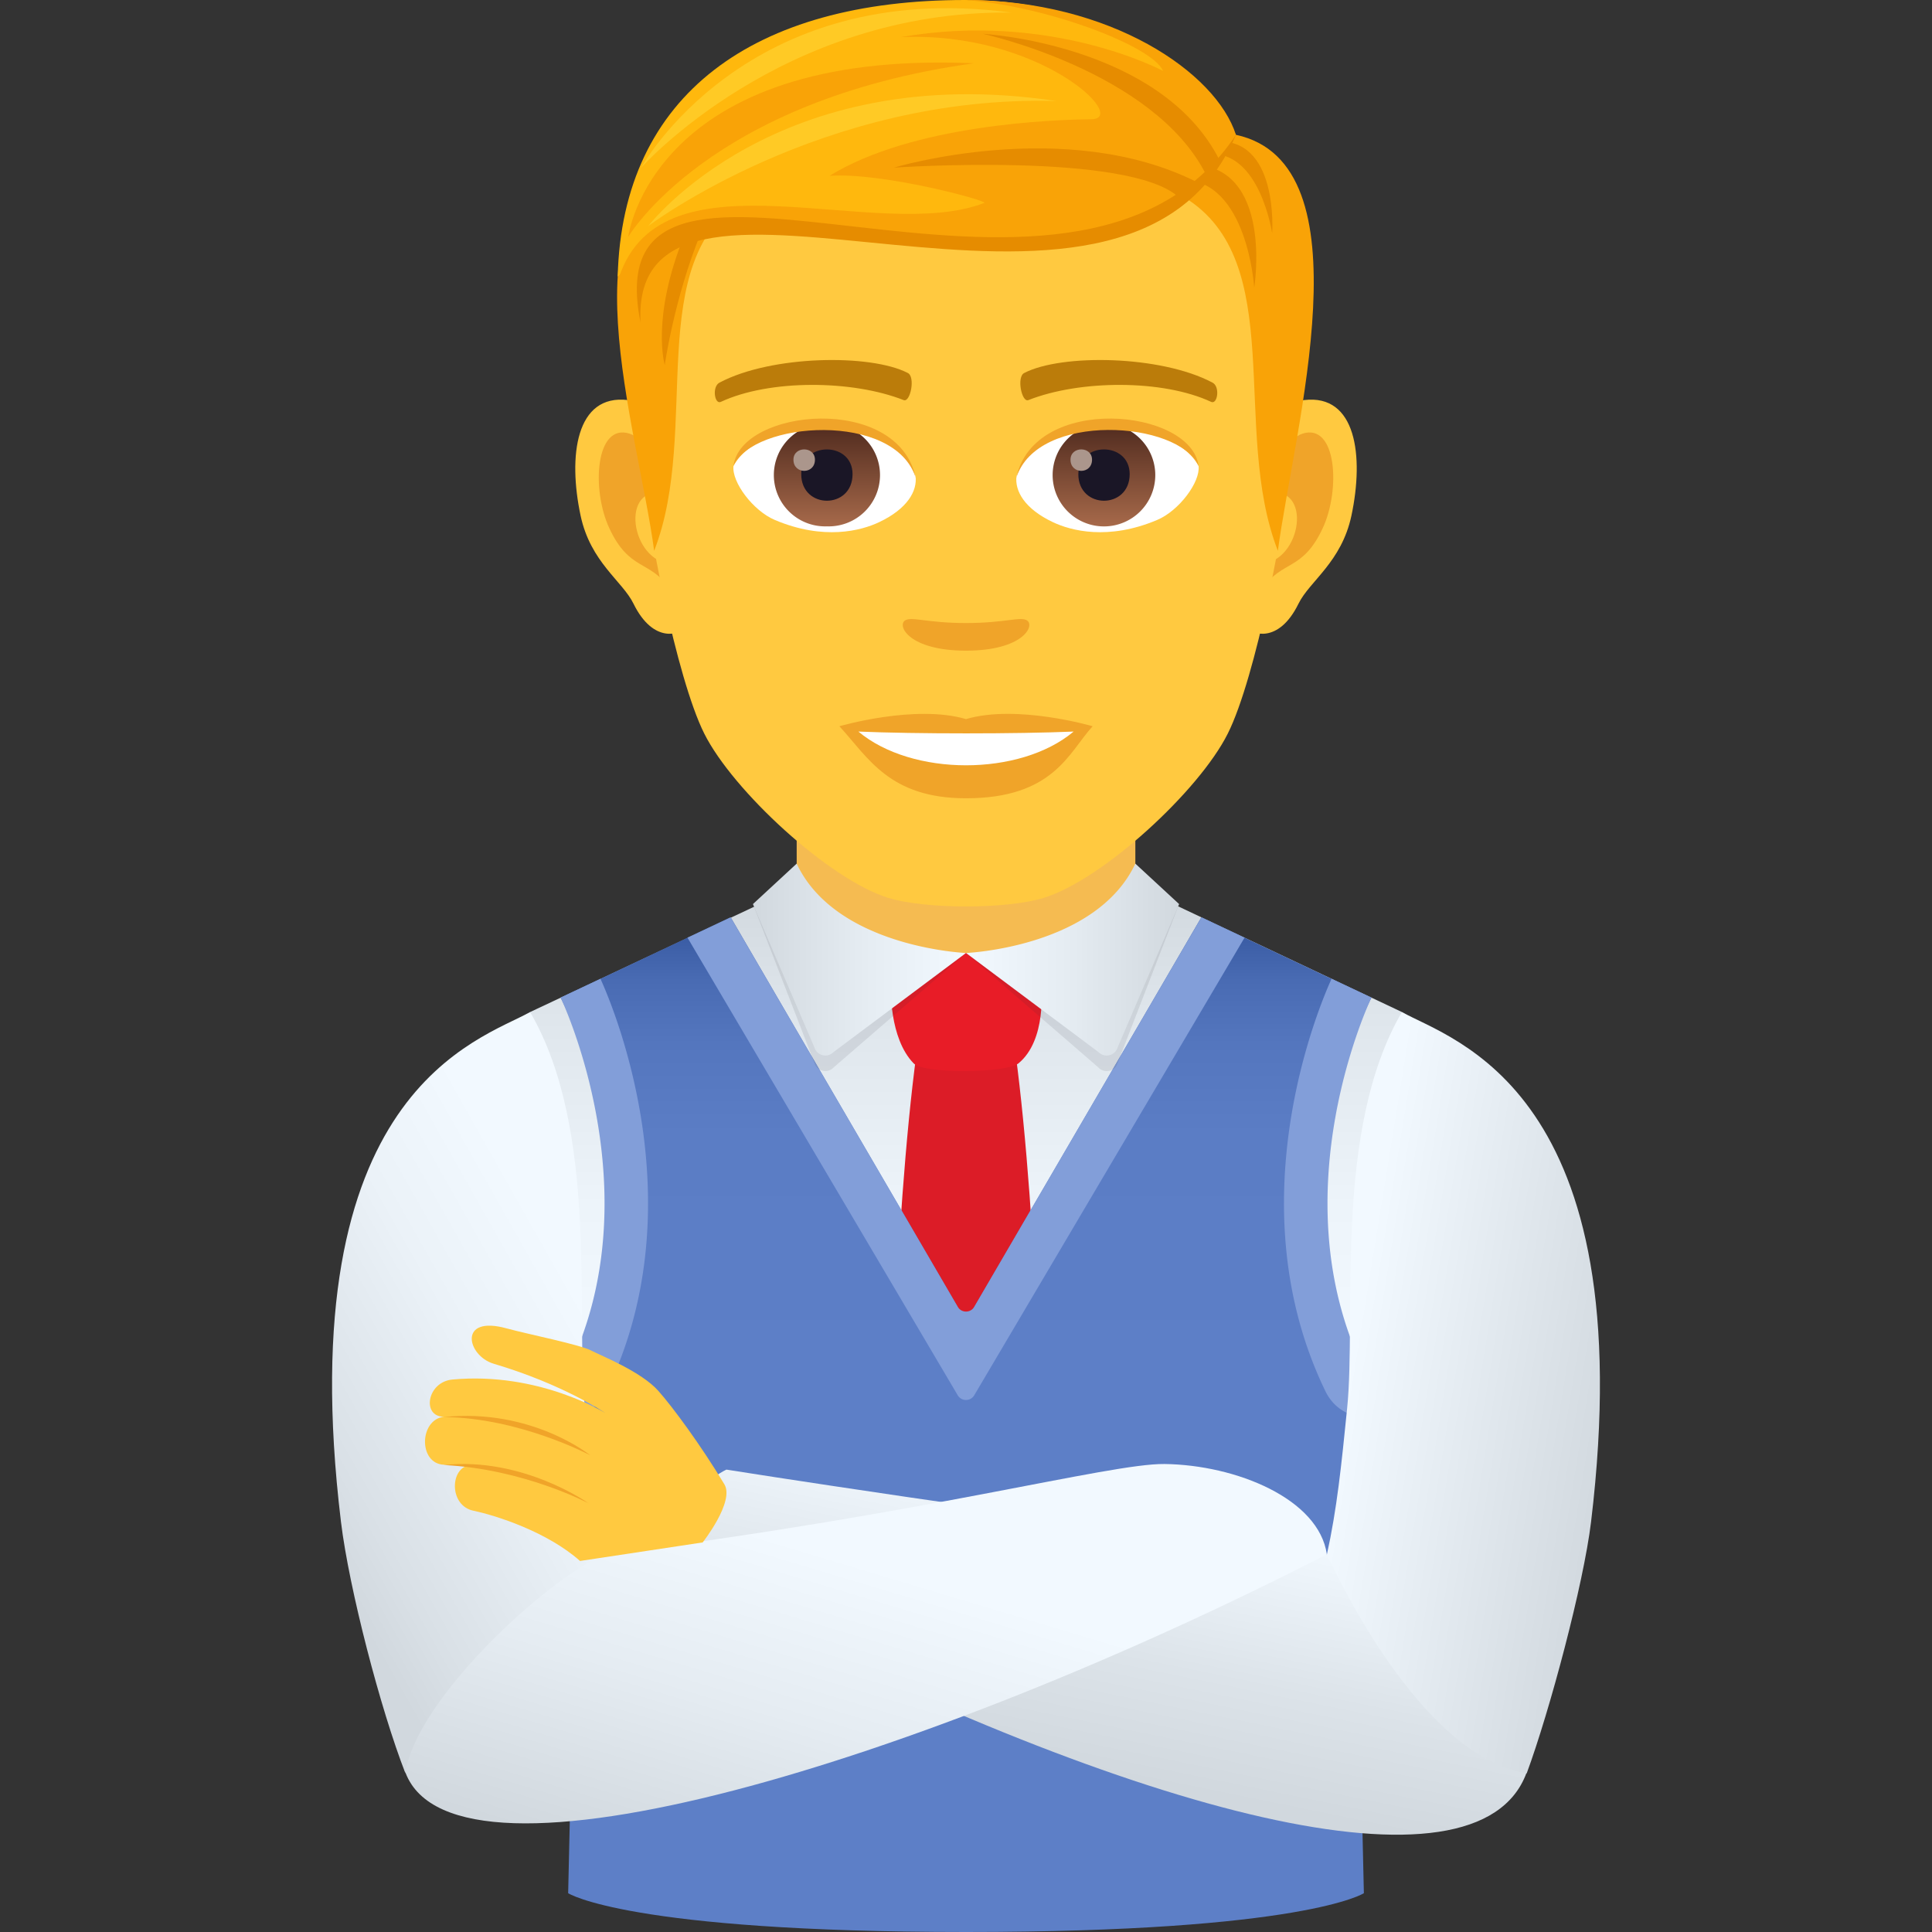 <svg xmlns="http://www.w3.org/2000/svg" xml:space="preserve" style="enable-background:new 0 0 64 64" viewBox="0 0 64 64"><rect x="0" y="0" width="64" height="64" fill="#333333" stroke="none"/><linearGradient id="a" x1="32.001" x2="32.001" y1="45.358" y2="29.332" gradientUnits="userSpaceOnUse"><stop offset="0" style="stop-color:#f2f9ff"/><stop offset=".338" style="stop-color:#edf4fa"/><stop offset=".725" style="stop-color:#dfe6ec"/><stop offset="1" style="stop-color:#d1d8de"/></linearGradient><path d="m37.563 29.332-11.125.02-8.877 4.173 1.262 11.834h26.356l1.262-11.834z" style="fill:url(#a)"/><path d="M33.64 34.893c-.098-.74-3.181-.74-3.28 0-.365 2.725-.614 6.372-.785 10.262h4.85c-.17-3.89-.42-7.537-.784-10.262z" style="fill:#dc1c27"/><linearGradient id="b" x1="32.001" x2="32.001" y1="50.655" y2="30.707" gradientUnits="userSpaceOnUse"><stop offset=".244" style="stop-color:#5d7fc7"/><stop offset=".657" style="stop-color:#5b7dc5"/><stop offset=".806" style="stop-color:#5476be"/><stop offset=".911" style="stop-color:#496bb3"/><stop offset=".997" style="stop-color:#385aa2"/><stop offset="1" style="stop-color:#3759a1"/></linearGradient><path d="m45.43 33.047-5.633-2.66L32 43.762l-7.796-13.375-5.634 2.66s3.408 6.447.645 12.312l-.394 17.356S20.788 64 32.002 64c11.212 0 13.178-1.285 13.178-1.285l-.394-17.357c-2.763-5.864.645-12.31.645-12.31z" style="fill:url(#b)"/><path d="m45.43 33.047-1.32-.623c-.41.897-3.207 7.476-.2 13.67.258.53.755.833 1.269.833V45.36c-2.848-5.865.251-12.312.251-12.312zM20.09 46.094c3.008-6.193.212-12.77-.199-13.67l-1.32.623s3.1 6.447.251 12.311v1.57c.514-.001 1.011-.304 1.269-.834zm21.137-15.032-1.43-.675L32.28 43.28a.318.318 0 0 1-.56 0l-7.516-12.894-1.43.675L31.72 46.21a.318.318 0 0 0 .559 0l8.947-15.147z" style="fill:#829ed9"/><path d="M26.392 30.18 32 33.27l5.61-3.088v-5.135H26.39z" style="fill:#f5bb51"/><path d="M33.737 35.226c-.392.323-3.125.358-3.471 0-.821-.845-.753-2.521-.753-2.521s2.17-1.137 2.488-1.137c.32 0 2.49 1.137 2.49 1.137s.19 1.747-.754 2.521z" style="fill:#e81c27"/><path d="m37.61 28.805 1.45 1.143-2.03 5.248a.38.38 0 0 1-.656.154l-4.373-3.782s4.01.637 5.609-2.763z" style="opacity:.1;fill:#302c3b"/><linearGradient id="c" x1="32" x2="39.06" y1="31.788" y2="31.788" gradientUnits="userSpaceOnUse"><stop offset="0" style="stop-color:#f2f9ff"/><stop offset=".478" style="stop-color:#e5ecf2"/><stop offset="1" style="stop-color:#d1d8de"/></linearGradient><path d="m37.61 28.609 1.45 1.34-2.034 4.742a.38.38 0 0 1-.638.16L32 31.569s4.301-.176 5.61-2.96z" style="fill:url(#c)"/><path d="m26.391 28.805-1.449 1.143 2.03 5.248a.38.38 0 0 0 .654.154l4.375-3.782s-4.012.637-5.61-2.763z" style="opacity:.1;fill:#302c3b"/><linearGradient id="d" x1="24.942" x2="32" y1="31.788" y2="31.788" gradientUnits="userSpaceOnUse"><stop offset="0" style="stop-color:#d1d8de"/><stop offset=".522" style="stop-color:#e5ecf2"/><stop offset="1" style="stop-color:#f2f9ff"/></linearGradient><path d="m26.391 28.609-1.449 1.34 2.033 4.742a.38.38 0 0 0 .637.16L32 31.569s-4.3-.176-5.609-2.96z" style="fill:url(#d)"/><linearGradient id="e" x1="35.875" x2="37.806" y1="58.599" y2="49.115" gradientUnits="userSpaceOnUse"><stop offset="0" style="stop-color:#d1d8de"/><stop offset=".396" style="stop-color:#dce3e9"/><stop offset=".935" style="stop-color:#f2f9ff"/></linearGradient><path d="M50.565 58.735c-1.618 4.359-12.899 1.379-26.326-5.51-3.024-3.314-.174-4.542-.174-4.542s9.362 1.49 19.89 2.806c0 0 5.179 3.626 6.61 7.246z" style="fill:url(#e)"/><linearGradient id="f" x1="53.73" x2="44.71" y1="46.982" y2="45.519" gradientUnits="userSpaceOnUse"><stop offset="0" style="stop-color:#d1d8de"/><stop offset="1" style="stop-color:#f2f9ff"/></linearGradient><path d="M46.44 33.525c-2.285 3.92-1.498 10.015-1.816 13.145-.19 1.88-.335 3.314-.67 4.83 1.225 2.577 3.714 6.772 6.62 7.245.763-2.07 1.883-6.264 2.132-8.332 1.722-14.307-4.615-15.958-6.265-16.888z" style="fill:url(#f)"/><linearGradient id="g" x1="26.075" x2="29.432" y1="63.219" y2="52.044" gradientUnits="userSpaceOnUse"><stop offset="0" style="stop-color:#d1d8de"/><stop offset=".522" style="stop-color:#e5ecf2"/><stop offset="1" style="stop-color:#f2f9ff"/></linearGradient><path d="M13.437 58.735c1.681 4.327 17.1-.367 30.517-7.246-.268-1.84-3.004-2.961-5.377-2.992-1.828-.021-8.012 1.675-18.53 2.992-2.745-.236-7.428 5.155-6.61 7.246z" style="fill:url(#g)"/><linearGradient id="h" x1="9.513" x2="19.697" y1="49.464" y2="43.72" gradientUnits="userSpaceOnUse"><stop offset="0" style="stop-color:#d1d8de"/><stop offset=".165" style="stop-color:#d9e0e6"/><stop offset=".654" style="stop-color:#ebf2f8"/><stop offset="1" style="stop-color:#f2f9ff"/></linearGradient><path d="M19.377 46.67c-.317-3.13.47-9.225-1.817-13.145-1.65.93-7.992 2.582-6.265 16.888.268 2.215 1.315 6.23 2.132 8.322.34-2.394 4.62-6.399 6.61-7.246-.325-1.505-.469-2.93-.66-4.819z" style="fill:url(#h)"/><path d="M21.808 46.074c-.565-.637-1.885-1.16-2.23-1.338-.383-.198-2.067-.533-2.794-.731-1.627-.45-1.312.909-.431 1.17 2.325.69 3.694 1.631 3.694 1.631s-2.182-1.37-5.053-1.108c-.852.073-1.034 1.234-.287 1.234-.823.094-.852 1.557 0 1.589.306.01.555.02.785.03-.594.158-.594 1.339.2 1.496.747.157 2.441.7 3.522 1.662l4.063-.614s1.065-1.351.719-1.926c-.782-1.299-1.717-2.566-2.188-3.095z" style="fill:#ffc940"/><path d="M14.697 46.942c2.517.021 4.853 1.265 4.853 1.265s-1.934-1.568-4.853-1.265zm0 1.589c2.642.126 4.795 1.265 4.795 1.265s-2.172-1.547-4.795-1.265z" style="fill:#f0a429"/><path d="M43.2 13.253c-1.733.209-2.985 6.009-1.894 7.54.153.213 1.046.555 1.709-.796.367-.748 1.424-1.373 1.753-2.916.42-1.978.158-4.037-1.568-3.828zm-22.399 0c1.734.209 2.986 6.009 1.894 7.54-.153.213-1.046.555-1.71-.796-.365-.748-1.424-1.373-1.752-2.916-.421-1.978-.158-4.037 1.568-3.828z" style="fill:#ffc940"/><path d="M43.154 14.363c-.453.143-.947.832-1.214 1.976 1.58-.34 1.186 2.292-.189 2.341.014.265.03.537.064.823.661-.96 1.335-.575 2.001-2.004.6-1.287.458-3.486-.662-3.136zm-21.093 1.973c-.269-1.142-.76-1.83-1.213-1.973-1.12-.35-1.264 1.848-.663 3.136.666 1.429 1.34 1.043 2.002 2.004.032-.287.051-.56.061-.824-1.359-.064-1.749-2.664-.187-2.343z" style="fill:#f0a429"/><path d="M32 2.098c-7.512 0-11.131 5.679-10.679 13.574.09 1.588 1.078 6.77 2.008 8.628.953 1.902 4.138 4.834 6.088 5.441 1.234.382 3.934.382 5.165 0 1.952-.607 5.139-3.539 6.09-5.44.933-1.86 1.918-7.04 2.007-8.63.455-7.894-3.164-13.573-10.68-13.573z" style="fill:#ffc940"/><path d="M40.163 12.673c-1.718-.91-5.005-.954-6.23-.319-.265.121-.09.983.13.901 1.706-.675 4.46-.69 6.058.058.214.097.302-.513.042-.64zm-16.325 0c1.718-.91 5.005-.954 6.231-.319.262.121.09.983-.131.901-1.71-.675-4.46-.69-6.06.058-.21.097-.299-.513-.04-.64z" style="fill:#bb7c0a"/><path d="M34.028 20.557c-.214-.149-.717.082-2.028.082-1.307 0-1.812-.23-2.026-.082-.257.182.152.997 2.026.997 1.876 0 2.286-.815 2.028-.997z" style="fill:#f0a429"/><path d="M30.329 15.77c.063.497-.274 1.086-1.208 1.528-.593.281-1.83.612-3.452-.073-.726-.306-1.435-1.26-1.371-1.788.88-1.657 5.208-1.9 6.03.332z" style="fill:#fff"/><linearGradient id="i" x1="-1209.991" x2="-1209.991" y1="170.71" y2="170.193" gradientTransform="translate(7977.155 -1104.145) scale(6.57)" gradientUnits="userSpaceOnUse"><stop offset="0" style="stop-color:#a6694a"/><stop offset="1" style="stop-color:#4f2a1e"/></linearGradient><path d="M27.393 14.038a1.7 1.7 0 1 1 0 3.398 1.7 1.7 0 1 1 0-3.398z" style="fill:url(#i)"/><path d="M26.542 15.705c0 1.176 1.7 1.176 1.7 0 0-1.09-1.7-1.09-1.7 0z" style="fill:#1a1626"/><path d="M26.284 15.228c0 .493.712.493.712 0 0-.455-.712-.455-.712 0z" style="fill:#ab968c"/><path d="M30.337 15.835c-.69-2.216-5.4-1.889-6.04-.399.237-1.908 5.452-2.413 6.04.399z" style="fill:#f0a429"/><path d="M33.673 15.77c-.064.497.272 1.086 1.207 1.528.594.281 1.829.612 3.45-.073.73-.306 1.437-1.26 1.374-1.788-.88-1.657-5.21-1.9-6.031.332z" style="fill:#fff"/><linearGradient id="j" x1="-1211.293" x2="-1211.293" y1="170.71" y2="170.193" gradientTransform="translate(7994.886 -1104.145) scale(6.57)" gradientUnits="userSpaceOnUse"><stop offset="0" style="stop-color:#a6694a"/><stop offset="1" style="stop-color:#4f2a1e"/></linearGradient><path d="M36.57 14.038a1.7 1.7 0 1 1-1.7 1.698 1.7 1.7 0 0 1 1.7-1.698z" style="fill:url(#j)"/><path d="M35.721 15.705c0 1.176 1.701 1.176 1.701 0 0-1.09-1.7-1.09-1.7 0z" style="fill:#1a1626"/><path d="M35.462 15.228c0 .493.713.493.713 0 0-.455-.713-.455-.713 0z" style="fill:#ab968c"/><path d="M33.664 15.835c.69-2.215 5.396-1.898 6.04-.399-.24-1.908-5.452-2.413-6.04.399z" style="fill:#f0a429"/><path d="m40.943 4.466-1.71 2.07c3.462 2.123 1.525 7.669 3.098 11.71.535-4.031 3.039-12.825-1.388-13.78zM22.989 5.49l1.71 1.046c-3.462 2.124-1.456 7.67-3.029 11.71-.535-4.031-3.107-11.801 1.319-12.756z" style="fill:#f9a307"/><path d="M39.131 5.95c2.199-.008 2.417 3.584 2.417 3.584s.66-4.09-2.133-4.09l-.284.506zM23.215 7.725c-.882 2.153-1.194 4.365-1.194 4.365s-.465-1.55.645-4.287l.549-.078z" style="fill:#e68c00"/><path d="M40.007 5.112c1.718-.179 2.135 2.613 2.135 2.613s.236-3.25-1.947-3.031l-.188.418z" style="fill:#e68c00"/><path d="M40.942 4.466S38.38 0 31.966 0c-6.964 0-11.354 3.12-11.504 9.163 4.266-4.205 15.502 2.333 20.48-4.697z" style="fill:#ffb80d"/><path d="M40.942 4.466C40.285 2.404 36.792 0 31.966 0c2.675.189 6.201 1.514 6.564 2.351 0 0-3.7-1.994-8.693-1.12 4.578-.208 7.6 2.703 6.314 2.719-1.253.015-5.908.172-8.67 1.874 1.777-.12 5.285.836 5.125.898-3.536 1.368-10.635-1.887-12.092 2.44 5.481-4.696 15.94 2.868 20.428-4.696z" style="fill:#f9a307"/><path d="M40.942 4.466c-3.66 8.652-20.106-1.023-19.723 6.221-1.68-8.313 14.31 1.94 19.723-6.22z" style="fill:#e68c00"/><path d="M39.94 5.762C38.2 2.348 32.56 1.12 32.56 1.12s5.897.337 7.839 4.185l-.459.457zm-.893.774c-1.62-1.518-9.434-.983-9.434-.983s5.696-1.718 10.052.487l-.618.496z" style="fill:#e68c00"/><path d="M20.811 7.846s.767-6.215 11.45-5.75c-8.783 1.217-11.45 5.75-11.45 5.75z" style="fill:#f9a307"/><path d="M21.472 7.49s4.232-5.54 13.524-4.143C27.244 3.121 21.472 7.49 21.472 7.49zm-.232-1.936S25.886.328 33.502.416C24.7-.754 21.239 5.554 21.239 5.554z" style="fill:#ffca25"/><path d="M32 23.821c-1.688-.497-4.194.237-4.194.237.955 1.037 1.652 2.386 4.194 2.386 2.913 0 3.408-1.53 4.195-2.386 0 0-2.506-.736-4.195-.237z" style="fill:#f0a429"/><path d="M28.435 24.234c1.772 1.486 5.35 1.494 7.13 0-1.886.08-5.229.08-7.13 0z" style="fill:#fff"/></svg>